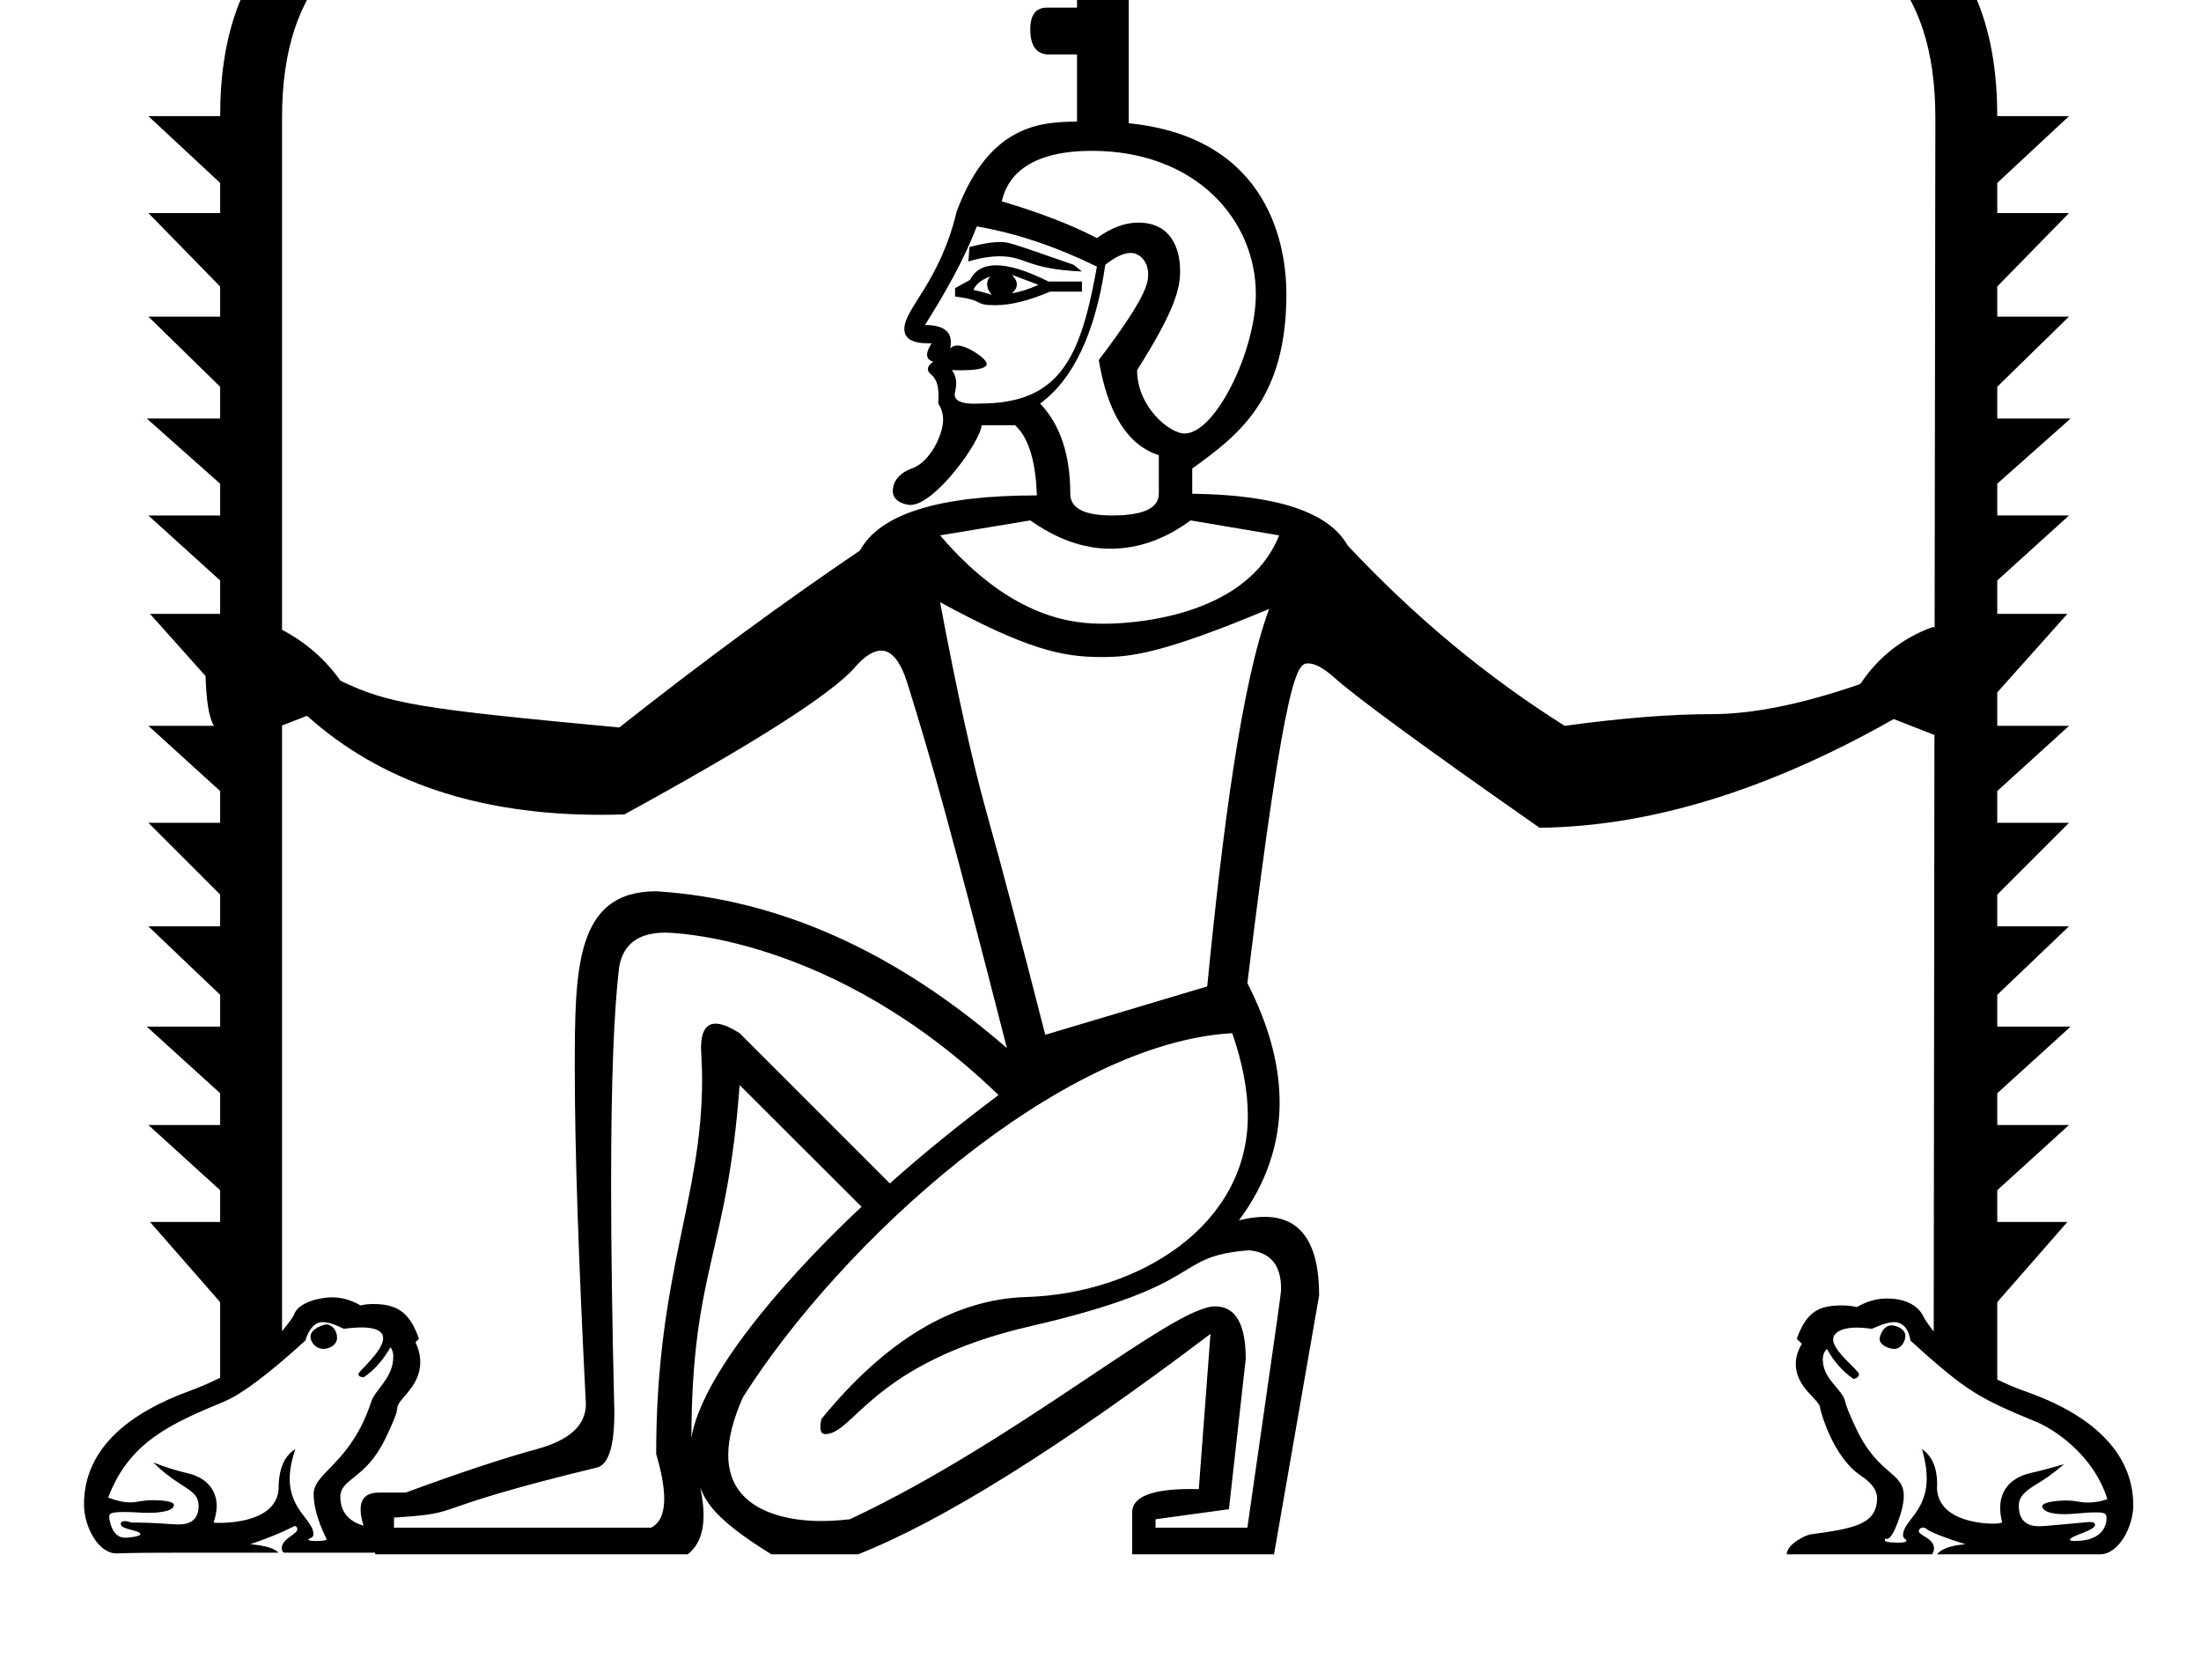<?xml version="1.0" standalone="no"?>
<!DOCTYPE svg PUBLIC "-//W3C//DTD SVG 1.1//EN" "http://www.w3.org/Graphics/SVG/1.1/DTD/svg11.dtd" >
<svg xmlns="http://www.w3.org/2000/svg" xmlns:xlink="http://www.w3.org/1999/xlink" version="1.1" viewBox="-10 0 1310 1000">
   <path fill="currentColor"
d="M531.851 300.505c-1.618 0 -10.47 -1.269 -10.47 -8.19c0 -9.32 9.569 -12.934 11.193 -13.479c11.035 -3.713 18.749 -20.22 18.749 -29.034c0 -3.556 -0.965 -6.764 -2.883 -9.653
c0.11 -1.47 0.167 -2.854 0.167 -4.149c0 -14.016 -6.343 -12.261 -6.343 -16.416c0 -1.436 1.08 -2.87 3.241 -4.32c-2.484 -0.701 -3.727 -2.095 -3.727 -4.163c0 -1.776 0.916 -4.051 2.749 -6.812
c-0.666 0.024 -1.311 0.036 -1.936 0.036c-9.562 0 -14.342 -2.84 -14.342 -8.531c0 -12.33 20.964 -27.489 31.165 -69.966c19.65 -52.687 51.306 -53.162 71.614 -53.467v-39.991h-17.931
c-6.629 -0.651 -9.889 -5.597 -9.889 -14.888c0 -8.64 3.26 -12.932 9.889 -12.932h17.931v-27.82c0 -34.449 11.573 -51.727 34.775 -51.727c23.201 0 34.774 17.278 34.774 51.727h-20.865
c0 -13.91 -2.934 -20.865 -8.91 -20.865c-5.978 0 -9.021 6.955 -9.021 20.865v96.609c85.42 8.619 93.858 75.596 93.858 101.727c0 63.132 -29.201 84.308 -56.04 103.771v14.996c50.369 0.652 81.231 10.867 92.48 30.754
c39.773 42.437 82.808 78.189 129.21 107.368c33.797 -4.619 62.976 -6.955 87.481 -6.955c24.506 0 54.01 -5.978 88.459 -17.931c10.596 -15.921 24.831 -27.168 42.708 -33.797h1.521l0.435 -303.194
c0 -80.199 -39.665 -120.517 -119.213 -121.168v-23.908c104.053 0 156.053 48.033 156.053 144.099h42.708l-42.708 39.773v17.931h42.708l-42.708 43.687v17.931h42.708l-42.708 41.73v18.909h43.685l-43.685 38.796v18.908h42.708l-42.708 38.688v19.887
h41.73l-41.73 46.73v19.887h42.708l-42.708 38.796v18.908h42.708l-42.708 42.708v18.909h42.708l-42.708 40.752v18.908h43.685l-43.685 39.665v18.909h42.708l-42.708 38.796v18.909h41.73l-41.73 47.706v46.077
c5.324 2.554 10.758 4.944 16.844 7.063c52.506 18.48 64.109 46.524 64.109 67.71c0 12.852 -8.602 29.226 -19.88 29.226h-96.936c2.663 -3.314 8.313 -5.325 16.953 -5.978c-29.134 -9.168 -21.429 -9.889 -25.49 -9.889
c-1.457 0 -2.294 1.258 -2.294 2.041c0 2.756 9.049 4.104 9.049 10.343c0 1.156 -0.392 2.311 -1.151 3.482h-86.503c0 -5.98 11.754 -11.954 14.889 -11.954c24.984 -3.459 38.879 -5.771 38.879 -21.592
c0 -4.512 -3.18 -8.961 -9.538 -13.184c-17.391 -11.547 -24.343 -39.755 -24.343 -40.208c0 -5.218 -14.497 -11.856 -14.497 -26.45c0 -3.914 1.226 -7.893 3.63 -11.911l-3.042 -2.934
c6.053 -17.167 14.248 -19.887 27.086 -19.887c3.125 0 6.004 0.326 8.667 0.978c5.851 -3.406 11.878 -5.099 17.953 -5.099c17.134 0 21.38 9.909 21.82 11.075c1.738 2.988 3.804 5.814 5.977 8.585l0.436 -355.029
l-24.234 -9.455c-74.875 42.437 -145.239 64.008 -210.822 64.66c-68.246 -47.707 -108.78 -77.429 -121.713 -89.002c-6.543 -5.855 -11.819 -8.776 -15.824 -8.776c-6.169 0 -13.118 0 -36.338 190.258
c12.797 24.979 19.192 48.632 19.192 70.958c0 25.074 -8.066 48.477 -24.191 70.206c5.534 -1.381 10.588 -2.072 15.16 -2.072c21.689 0 32.547 15.548 32.547 46.736l-26.842 154.097h-84.438v-24.886
c0 -9.329 11.572 -13.971 34.898 -13.971c1.538 0 3.127 0.021 4.768 0.061l6.955 -92.371c-89.438 67.594 -159.367 111.279 -209.736 131.167h-51.619c-34.263 -21.118 -38.751 -31.39 -42.273 -39.448
c1.269 5.954 1.905 11.333 1.905 16.135c0 10.622 -3.117 18.411 -9.403 23.314h-185.828c-0.218 -0.381 -0.272 -0.598 -0.435 -0.979h-54.227c-0.76 -0.76 -1.151 -1.649 -1.151 -2.657
c0 -5.788 9.285 -8.176 9.285 -11.403c0 -0.648 -0.466 -1.806 -1.701 -1.806c-0.285 0 -6.422 3.937 -26.319 10.867c8.64 0.652 14.182 2.337 16.844 4.999h-57.596c-35.881 0 -36.288 0.449 -38.857 0.449
c-10.933 0 -19.356 -16.029 -19.356 -29.136c0 -33.822 27.574 -54.764 63.213 -67.705c6.411 -2.337 12.226 -4.944 17.822 -7.716v-44.99l-41.73 -47.706h41.73v-18.909l-42.708 -38.796h42.708v-18.909l-43.687 -39.665h43.687v-18.908
l-42.708 -40.752h42.708v-18.909l-42.708 -42.708h42.708v-18.908l-42.708 -38.796h39.013c-3.043 -4.945 -4.564 -15.16 -4.999 -29.668l-33.036 -36.948h41.73v-19.887l-42.708 -38.688h42.708v-18.908l-43.687 -38.796h43.687v-18.909
l-42.708 -41.73h42.708v-17.931l-42.708 -43.687h42.708v-17.931l-42.708 -39.773h42.708c0 -96.065 51.999 -144.099 156.052 -144.099v23.908c-79.547 0.651 -119.213 40.969 -119.213 121.168v304.716c13.802 7.28 25.484 17.224 34.775 30.319
c28.714 13.876 48.405 16.833 165.941 27.819c50.369 -39.773 98.185 -74.82 143.229 -105.303c11.953 -21.843 47 -32.818 105.303 -32.818c-0.652 -20.539 -4.999 -34.449 -12.933 -41.73h-19.887
c-1.131 10.366 -27.977 47.426 -42.453 47.426zM586.258 119.848c22.549 6.63 41.35 13.91 56.618 21.844c8.416 -6.163 16.638 -9.212 24.599 -9.212c22.828 0 24.914 20.951 24.914 28.609c0 10.174 -2.555 22.81 -25.605 59.172
c0 22.106 19.523 37.727 28.188 37.727c18.663 0 42.481 -49.674 42.481 -82.832c0 -44.79 -36.2 -85.388 -97.586 -85.388c-39.088 0 -50.671 16.547 -53.608 30.079zM540.507 193.419c10.25 0 15.427 3.396 15.427 10.222
c0 1.135 -0.144 2.364 -0.43 3.688c1.146 -1.146 2.599 -1.721 4.365 -1.721c5.766 0 17.388 7.769 17.388 10.95c0 2.529 -5.183 3.794 -15.558 3.794c-1.614 0 -3.353 -0.03 -5.218 -0.092
c1.763 2.194 2.621 4.816 2.621 7.884c0 3.311 -0.869 5.077 -0.869 6.614c0 3.683 3.852 5.497 11.582 5.497c1.093 0 2.263 -0.036 3.511 -0.108c47.812 0 59.906 -27.515 69.55 -81.504
c-24.506 -11.953 -48.305 -19.941 -71.506 -23.907c-7.324 19.249 -18.911 39.886 -30.863 58.683zM567 147c7.029 -1.757 12.636 -2.954 18.076 -2.954c5.109 0 5.109 0 43.89 13.512l4.999 4.021
c-33.24 -1.489 -33.156 -9.051 -48.868 -9.051c-5.62 0 -11.859 1.02 -18.726 3.073zM662.928 150.528c-4.053 0 -9.071 2.309 -15.053 7.029c-5.978 40.426 -18.909 68.028 -38.796 82.59
c11.953 12.606 17.931 30.482 17.931 53.684c0 8.64 8.313 12.932 24.886 12.932c18.528 0 27.819 -4.292 27.819 -12.932v-22.93c-18.528 -5.977 -30.428 -24.831 -35.753 -56.618c28.694 -37.818 29.418 -45.889 29.418 -51.22
c0 -6.913 -4.617 -12.535 -10.452 -12.535zM614.078 167.555h19.887v5.978h-18.909c-12.693 5.399 -23.497 8.083 -32.399 8.083c-14.237 0 -5.358 -2.823 -24.219 -5.149v-4.999l8.911 -4.89
c2.908 -5.817 8.133 -8.701 15.573 -8.701c7.862 0 18.239 3.221 31.156 9.679zM592.234 163.534c1.983 1.983 2.975 3.898 2.975 5.732s-0.991 3.586 -2.975 5.243c4.619 -0.652 9.89 -2.336 15.866 -4.999z
M579.303 164.512c-5.325 2.011 -8.585 4.728 -9.889 8.042c3.314 0.652 6.9 1.63 10.867 2.935c-1.838 -2.2 -2.757 -4.316 -2.757 -6.33c0 -1.618 0.593 -3.17 1.778 -4.646zM603.211 309.697l-53.685 8.911
c43.634 51.152 81.42 52.585 97.788 52.585c11.557 0 83.774 -2.045 104.016 -52.585l-52.706 -8.911c-15.269 11.247 -31.135 16.844 -47.707 16.844c-15.92 0 -31.786 -5.597 -47.706 -16.844zM549.526 358.382
c9.943 53.032 19.181 94.925 27.82 125.733s20.213 74.712 34.774 131.71l96.393 -28.798c9.203 -93.874 20.546 -180.687 36.839 -224.624c-64.496 27.009 -82.969 28.62 -99.82 28.62c-23.591 0 -44.71 -4.754 -96.006 -32.642z
M239.378 796.764l-2.064 1.956c1.868 4.103 2.821 8.067 2.821 11.874c0 15.102 -13.688 21.936 -13.688 27.465c0 2.336 -2.337 8.204 -6.955 17.822c-12.021 25.032 -26.926 23.569 -26.926 35.105
c0 5.206 1.963 13.595 13.776 16.949c-1.133 -3.738 -1.702 -6.945 -1.702 -9.62c0 -6.693 3.57 -10.05 10.831 -10.05h15.975c32.492 -11.954 58.465 -20.539 78.026 -25.864c19.561 -5.324 29.232 -14.235 29.232 -26.842
c-4.406 -86.483 -6.6 -152.64 -6.6 -198.459c0 -59.876 0 -106.69 48.438 -106.69c72.918 4.618 142.468 35.698 208.758 93.349c-32.856 -128.506 -45.057 -171.851 -59.227 -217.125c-4.05 -12.908 -9.23 -19.449 -15.632 -19.449
c-5.092 0 -10.497 4.072 -15.665 9.994c-13.91 15.921 -59.606 45.045 -137.144 87.481c-4.756 0.159 -9.451 0.239 -14.088 0.239c-72.924 0 -131.155 -19.686 -174.783 -58.922c0 0 -9.327 3.648 -14.889 5.76v360.464
c2.5 -3.043 4.945 -6.086 6.955 -9.346c2.326 -8.234 16.593 -10.804 22.656 -10.804c5.878 0 11.591 1.608 17.118 4.826c2.317 -0.567 4.779 -0.847 7.394 -0.847c15.22 0 22.069 5.672 27.381 20.734zM407.888 642.356
c0 -6.522 -0.647 -18.395 -0.647 -18.581c0 -9.725 2.891 -14.581 8.7 -14.581c3.619 0 8.371 1.885 14.265 5.652l89.436 89.438c19.235 -17.225 40.807 -34.721 64.66 -52.598c-98.834 -95.517 -196.074 -96.661 -198.28 -96.661
c-15.815 0 -24.987 6.684 -27.431 20.048c-3.259 25.966 -4.869 69.184 -4.869 129.64c0 38.347 0.648 83.63 1.935 135.845c0 19.887 -3.368 30.7 -9.997 32.71c-108.963 26.378 -75.795 26.91 -121.169 29.885v5.978h153.01
c5.217 -2.594 7.83 -8.355 7.83 -17.248c0 -6.945 -1.595 -15.8 -4.787 -26.547c0 -107.483 27.345 -151.638 27.345 -222.979zM478.402 905.185c5.442 0 11.256 -0.352 17.44 -1.054c101.063 -47.456 192.139 -126.697 217.362 -126.697
c12.151 0 18.238 10.44 18.238 31.283l-9.998 89.436l-43.687 5.978v4.999h54.662c20.055 -139.396 20.055 -139.396 20.055 -142.325c0 -13.959 -6.359 -21.555 -19.076 -22.747c-47.168 3.71 -21.713 20.207 -130.188 45.207
c-93.738 21.605 -105.043 64.184 -121.936 64.184c-2.02 0 -3.03 -1.401 -3.03 -4.203c0 -1.294 0.215 -2.886 0.646 -4.775c38.415 -47.055 79.059 -71.288 121.82 -72.592c67.052 -2.046 131.979 -42.478 131.979 -107.708
c0 -15.057 -3.097 -31.5 -9.288 -49.323c-102.963 5.909 -232.54 124.024 -291.24 216.691c-5.818 13.224 -8.728 24.671 -8.728 34.353c0 36.152 40.793 39.293 54.969 39.293zM430.205 645.71c-7.346 100.604 -28.41 109.798 -28.689 209.845
c9.151 -53.327 100.271 -136.439 101.282 -137.361zM81.397 892.782c1.609 0 12.125 0.104 12.125 2.842c0 4.556 -13.043 4.703 -14.723 4.703c-5.345 0 -8.958 -0.517 -14.882 -0.517c-8.894 0 -8.894 1.229 -8.894 3.163
c0 0.153 0.91 12.14 9.387 12.14c2.309 0 9.121 -0.723 9.121 -2.108c0 -2.501 -11.652 -2.581 -11.652 -6.008c0 -1.529 1.449 -1.757 2.314 -1.757c1.03 0 2.407 0.279 4.135 0.847
c15.321 0 23.648 1.128 27.348 1.128c3.373 0 12.542 0 12.542 -11.012c0 -10.481 -10.767 -9.678 -26.958 -25.869c6.629 2.662 13.476 4.781 20.431 6.411c16.006 3.753 17.288 15.529 17.288 19.206
c0 3.056 -0.615 6.437 -1.856 10.136c0.878 0.145 1.918 0.217 3.12 0.217c8.757 0 34.267 -1.596 35.566 -20.104c0 -11.954 3.369 -19.833 9.998 -23.8c-2.249 6.449 -3.374 12.347 -3.374 17.708
c0 18.539 14.116 24.627 14.116 32.864c0 2.666 -2.977 2.285 -2.977 3.33c0 0.506 1.541 0.76 4.623 0.76c4.134 0 6.217 -0.38 6.217 -1.076c0 -0.278 -7.738 -14.226 -7.738 -26.743
c0 -13.206 22.199 -18.08 34.34 -55.206c2.334 -7.127 13.06 -14.062 13.06 -26.708c0 -2.254 -0.547 -4.106 -1.649 -5.567c-4.619 7.934 -9.89 13.856 -15.866 17.822c-2.146 0 -3.232 -0.6 -3.232 -1.884
c0 -1.671 14.707 -13.508 14.707 -21.297c0 -6.311 -10.01 -6.415 -12.872 -6.415c-3.006 0 -6.527 0.27 -10.557 0.798c-5.303 -2.651 -9.493 -3.977 -12.572 -3.977c-6.65 0 -9.523 8.364 -10.249 10.932
c-21.843 19.887 -37.98 32.004 -48.25 36.296c-30.933 12.931 -56.568 23.648 -69.115 57.162c4.828 1.939 9.225 2.898 13.167 2.898c4.38 0 6.392 -1.315 13.812 -1.315zM1081.06 797.143c0 7.037 15.384 18.502 15.384 20.605
c0 1.414 -1.086 2.398 -3.231 2.924c-6.629 -4.618 -11.9 -10.649 -15.866 -17.931c-1.644 1.644 -2.459 3.721 -2.459 6.233c0 11.962 11.708 17.652 13.326 25.064c0.651 2.989 2.988 8.694 6.955 16.953
c12.997 27.065 27.929 24.89 27.929 39.23c0 3.967 -1.142 9.129 -3.478 15.432c-5.626 15.173 -7.768 7.992 -7.768 10.898c0 0.833 1.564 1.491 8.202 1.491c3.083 0 4.641 -0.388 4.641 -1.131
c0 -1.127 -2.04 -1.052 -2.04 -3.279c0 -8.424 14.083 -13.88 14.083 -33.807c0 -5.246 -0.926 -11.053 -2.774 -17.424c6.027 4.199 9 11.138 9 20.816c0 0.968 -0.029 1.962 -0.089 2.983
c1.383 19.695 28.874 20.551 33.64 20.551c2.098 0 3.816 -0.224 5.156 -0.664c-0.798 -3.149 -1.193 -6.067 -1.193 -8.751c0 -14.771 12.07 -19.293 17.602 -20.591c6.955 -1.63 13.802 -3.423 20.431 -5.434
c-5.325 4.619 -10.759 8.64 -16.409 11.954c-9.562 5.607 -10.548 9.438 -10.548 13.023c0 11.999 9.453 11.999 12.42 11.999c3.617 0 28.585 -2.527 29.764 -2.527c2.44 0 3.184 0.749 3.184 1.662
c0 3.618 -14.924 6.496 -14.924 8.922c0 0.478 0.973 0.718 2.926 0.718c17.756 0 18.855 -10.774 18.855 -13.441c0 -2.747 -0.494 -3.576 -6.55 -3.576c-6.704 0 -12.134 1.059 -18.74 1.059
c-13.034 0 -13.039 -4.58 -13.039 -4.587c0 -2.803 10.094 -3.552 13.891 -3.552c6.616 0 8.362 1.221 13.455 1.221c3.673 0 7.476 -0.664 11.472 -2.009c-8.567 -27.388 -33.055 -42.126 -41.73 -45.751
c-33.791 -14.118 -40.758 -17.029 -75.526 -48.685c-1.451 -10.276 -7.833 -10.932 -9.438 -10.932c-3.237 0 -7.647 1.325 -13.384 3.977c-3.36 -0.472 -6.372 -0.708 -9.035 -0.708c-9.9 0 -14.093 3.4 -14.093 7.064z
M190.621 795.997c0 4.957 -5.307 6.751 -8.195 6.751c-4.367 0 -7.62 -3.941 -7.62 -7.286c0 -4.797 8.005 -7.268 9.398 -7.268c3.396 0 6.417 3.61 6.417 7.803zM1124.08 795.143c0 2.073 -1.831 7.605 -6.842 7.605
c-2.505 0 -8.536 -1.938 -8.536 -6.03c0 -1.087 1.799 -7.952 7.108 -7.952c2.801 0 8.27 2.042 8.27 6.377z" />
</svg>
